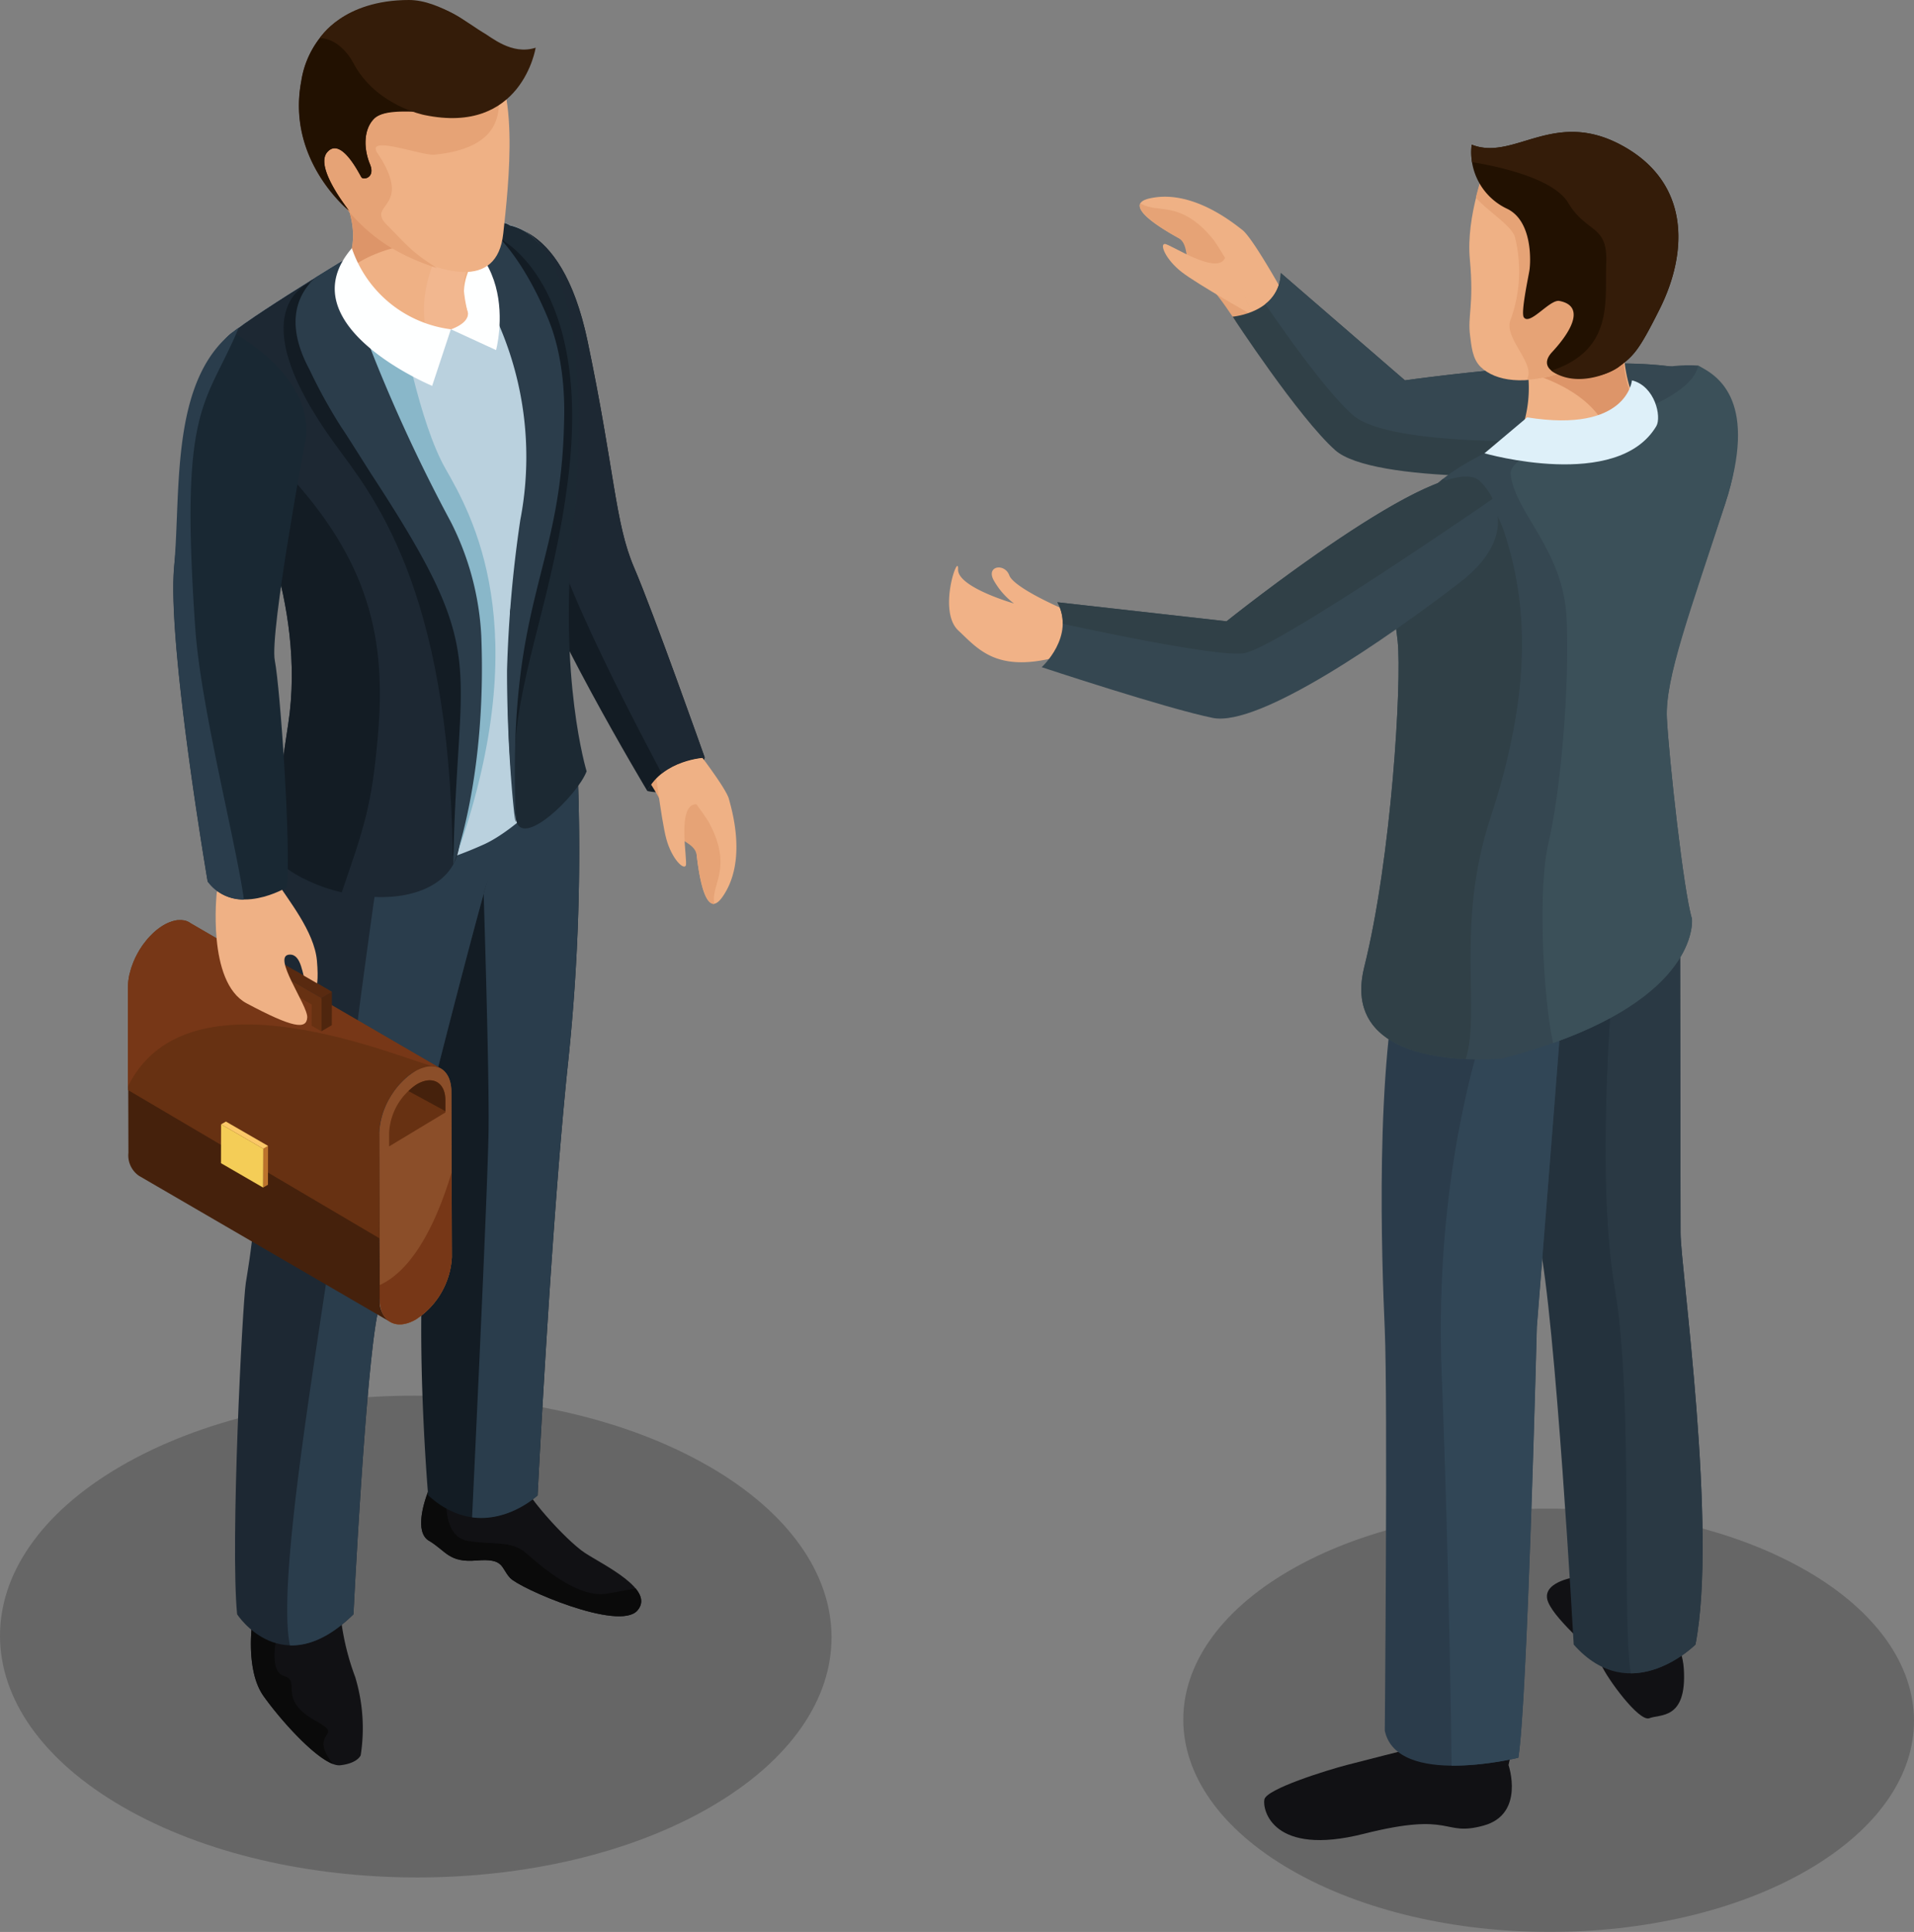 <svg xmlns="http://www.w3.org/2000/svg" width="229.064" height="231.167" viewBox="0 0 229.064 231.167">
  <rect x="0" y="0" width="229.064" height="231.167" fill="#808080" stroke="none"/>
  <g id="Layer_1" data-name="Layer 1" transform="translate(-0.001 -0.01)">
    <g id="Group_1255" data-name="Group 1255">
      <path id="Path_2501" data-name="Path 2501" d="M84.83,175.45c19.5,11.26,19.6,29.51.22,40.77-19.36,11.25-50.87,11.25-70.36-.01s-19.6-29.5-.24-40.76,50.89-11.25,70.37,0Z" opacity="0.2"/>
      <path id="Path_2502" data-name="Path 2502" d="M77.46,94.65a7.418,7.418,0,0,1,6.88-3.99A5.79,5.79,0,0,1,77.46,94.65Z" fill="#131c24"/>
      <g id="Group_1249" data-name="Group 1249">
        <path id="Path_2503" data-name="Path 2503" d="M82.5,88.63s4.33,5.5,4.73,6.96,2.21,7.59-.81,11.8c-1.63,2.27-2.57-.89-3.03-5.01-.21-1.87.04-3.3-2.44-5.29a21.382,21.382,0,0,1-4.57-5.88c-.76-1.53,6.12-2.58,6.12-2.58Z" fill="#efb185"/>
        <path id="Path_2504" data-name="Path 2504" d="M76.47,91.54c.77,1.52,2.97,4.16,3.32,6.42.43,2.73,3.39,2.56,3.6,4.43.36,3.21,1.09,5.87,2.1,5.79-.46-2.42,2.35-4.27-.71-9.88a40.11,40.11,0,0,0-6.89-8.01c-1.24.59-1.7.65-1.41,1.25Z" fill="#e6a376"/>
        <path id="Path_2505" data-name="Path 2505" d="M78.19,90.25s.92,7.83,1.56,10.16,2.03,3.7,2.32,3.18-1.19-7.52,1.35-7.35c1.35.09-4.86-4.91-5.24-5.99Z" fill="#efb185"/>
      </g>
      <path id="Path_2506" data-name="Path 2506" d="M59.19,27.06s7.87-1.83,11.14,13.8,3.26,21.72,5.57,27.08,8.45,22.72,8.45,22.72-4.98.26-6.88,3.99c0,0-12.9-21.46-15.45-30.91S51.01,31.38,59.2,27.05Z" fill="#131c24"/>
      <path id="Path_2507" data-name="Path 2507" d="M75.89,67.94c-2.3-5.36-2.3-11.45-5.57-27.08-1.78-8.5-4.92-11.83-7.41-13.11-7.43,4.91.76,27.15,3.25,36.42,1.91,7.07,9.37,21.51,13.04,28.38a9.082,9.082,0,0,1,5.13-1.89S78.19,73.3,75.88,67.94Z" fill="#1d2833"/>
      <path id="Path_2508" data-name="Path 2508" d="M51.33,178.23s-2.09,4.88,0,6.13,2.37,2.65,5.71,2.37,2.86.84,4.01,2.09,12.99,6.41,15.22,3.91-4.04-5.45-6.27-6.91-7.52-7.3-7.66-8.98-11.01,1.39-11.01,1.39Z" fill="#111114"/>
      <path id="Path_2509" data-name="Path 2509" d="M51.33,184.36c2.09,1.25,2.37,2.65,5.71,2.37s2.86.84,4.01,2.09,12.99,6.41,15.22,3.91c.76-.86.53-1.77-.19-2.65-.82.15-1.97.36-3.47.62-3.48.61-7.98-3.41-9.7-4.89-1.74-1.5-3.92-.92-6.91-1.42s-2.57-5.06-2.57-5.06l-2.22-.77c-.41,1.08-1.65,4.75.13,5.82Z" fill="#0a0a0a"/>
      <path id="Path_2510" data-name="Path 2510" d="M30.2,194.07s-.88,5.76,1.34,8.88,7.09,8.52,9.19,8.28,2.44-1.2,2.44-1.2a21.073,21.073,0,0,0-.66-9.36,30.28,30.28,0,0,1-1.66-6.6H30.21Z" fill="#111114"/>
      <path id="Path_2511" data-name="Path 2511" d="M31.54,202.95c1.94,2.74,5.95,7.25,8.31,8.13-3.12-4.02,1.56-3.19-1.96-5.1-4.84-2.62-1.74-4.81-3.9-5.43s-.58-5.95-.58-5.95l-1.17-.53H30.2s-.88,5.76,1.34,8.88Z" fill="#0a0a0a"/>
      <path id="Path_2512" data-name="Path 2512" d="M55.84,100.27s9.95-1.08,13.27-8.45a241.222,241.222,0,0,1-1.1,35.1c-2.01,18.85-3.67,52.01-3.67,52.01s-6.45,6.07-13.1,0c0,0-1.86-21.89,0-34.03,0,0-1.25-21.24.83-31.86s3.77-12.78,3.77-12.78Z" fill="#131c24"/>
      <path id="Path_2513" data-name="Path 2513" d="M64.34,178.94s1.66-33.16,3.67-52.01a241.222,241.222,0,0,0,1.1-35.1c-2.44,5.39-8.42,7.41-11.45,8.11.24,7.2.91,28.41.81,35.46-.11,6.71-1.42,34.5-1.97,46.17,4.43.59,7.84-2.62,7.84-2.62Z" fill="#2a3d4c"/>
      <path id="Path_2514" data-name="Path 2514" d="M32.46,99.13s-.97,11.03-1.17,28.16-1.46,23.59-1.87,26.22-1.87,31.3-1.04,39.66c0,0,5.4,8.36,13.92,0,0,0,1.46-29.39,2.91-36.08s9.6-39.19,12.88-50.85c1.45-5.15,1.8-7.11,1.8-7.11s-14.35,10.32-27.44,0Z" fill="#1d2833"/>
      <path id="Path_2515" data-name="Path 2515" d="M42.3,193.17s1.46-29.39,2.91-36.08,9.6-39.19,12.88-50.85a27.263,27.263,0,0,1,4.82-9.12s-9.42,6.61-17.57,6.6c-.37,2.51-3.82,26.51-4.63,37-.8,10.41-7.92,46.99-6.01,56.17,2.1.06,4.66-.83,7.6-3.72Z" fill="#2a3d4c"/>
      <path id="Path_2516" data-name="Path 2516" d="M41.82,30.72S27.16,39.55,26.87,40.75c-.31,1.19-4.04,4.29,2.54,17.25,0,0,8.58,13.97,5.82,28.75a91.3,91.3,0,0,1-3.25,13.09s7.46,9.53,25.93,1.21c3.73-1.68,9.79-7.36,11.44-11.7a99.216,99.216,0,0,1-1.31-26.92C69.38,47.77,69.4,28.87,61,26.95c0,0-2.28-2.37-19.18,3.76Z" fill="#bad1de"/>
      <path id="Path_2517" data-name="Path 2517" d="M70.2,92.28s-3.39-11.09-1.61-29.05c1.57-15.82.81-34.35-7.59-36.26,0,0-.97-1.01-6.34,0l-.82.62s12.32,11.75,9.08,33.43c-1.91,12.71-3.05,21.58-1.19,36.89.48,3.97,7.36-2.67,8.48-5.62Z" fill="#1c2933"/>
      <path id="Path_2518" data-name="Path 2518" d="M54.87,101.77c9.27-26.74,1.59-40.17-1.56-45.69s-5.24-17.23-5.24-17.23l-9.12-1.52-5.36,8.86s18.91,62.4,21.28,55.58Z" fill="#89b7c9"/>
      <path id="Path_2519" data-name="Path 2519" d="M26.86,40.76c-.31,1.19-4.04,4.29,2.54,17.25,0,0,7.36,13.95,5.09,28.66-.98,6.32-.82,6.74-2.82,12.18-1.19,3.24,4.04,6.9,9.8,8.07,7.23,1.46,12.54-.88,13.39-5.14,3.58-18.09,2.81-30.05-1.66-39.09C46.66,49.5,40.83,32.1,40.83,32.1l1.54-1.57c-.19.07-.37.13-.57.2,0,0-14.66,8.83-14.95,10.03Z" fill="#1d2833"/>
      <path id="Path_2520" data-name="Path 2520" d="M37.18,33.81l-.79,3.08s9.78,18.24,17.56,29.38c6.82,9.75.23,36.27.23,36.27-.35-32.59-9.9-43.62-14.09-49.39-11.86-16.31-2.92-19.34-2.92-19.34h0Z" fill="#131c24"/>
      <path id="Path_2521" data-name="Path 2521" d="M37.04,44.23a62.072,62.072,0,0,0,3.81,6.9c.61.87,3.07,4.81,3.64,5.69,14.36,21.97,10.21,21.4,9.76,46.64,0,0,4.03-10.18,3.35-27.37a33.782,33.782,0,0,0-3.64-13.62A193.3,193.3,0,0,1,40.84,32.09l.31-.31c-.2-.3-.31-.46-.31-.46-.74.45-1.83,1.12-3.09,1.9-2.03,1.87-3.79,5.29-.71,11.01Z" fill="#2b3d4b"/>
      <path id="Path_2522" data-name="Path 2522" d="M63.28,61.58c-1.16,4.74-1.67,8.34-2.25,11.71.45,4.96.3,12.23.62,16.06.57-9.31,4.69-18.57,6.35-32.14,2.87-23.41-8.21-28.66-8.21-28.66l.07,9.76c2.16,5.96,5.82,13.37,3.41,23.27Z" fill="#131c24"/>
      <path id="Path_2523" data-name="Path 2523" d="M62.27,62.22a150.44,150.44,0,0,0-1.59,18.06c0,10.74,1.14,20.18,1.04,17.61-1.01-25.92,5.27-29.18,5.77-46.76.03-1.23.4-7.44-1.89-12.98-3.25-7.86-7.04-11.24-8.31-11.57-.14.01-.29.03-.44.05L53.84,29.3A39.774,39.774,0,0,1,62.27,62.22Z" fill="#2b3d4b"/>
      <path id="Path_2524" data-name="Path 2524" d="M46.83,25.7s11.46,5.03,7.13,13.71l5.41,2.49s4.06-14.95-12.54-16.21Z" fill="#feffff"/>
      <path id="Path_2525" data-name="Path 2525" d="M39.32,20.33s5.15,6.73,1.81,11.76c-1.88,2.81,3.42,8.78,11.67,7.69,0,0,3.63-1.16,3.16-2.48-1.07-2.99.03-4.79,1.19-7.22s-17.82-9.75-17.82-9.75Z" fill="#efb185"/>
      <path id="Path_2526" data-name="Path 2526" d="M41.13,32.09a2.141,2.141,0,0,0-.37,1.13c2.88-3.38,8.83-4.04,8.83-4.04l-8.48-8.14c-.31-.13-.58-.23-.82-.33l-.18.79c1.29,2.15,3.52,6.85,1.03,10.59Z" fill="#dd9569"/>
      <path id="Path_2527" data-name="Path 2527" d="M55.95,37.3c-1.11-4.78.03-4.79,1.19-7.22.31-.66-.89-1.7-2.79-2.85a5.646,5.646,0,0,0-1.24,1.61c-2.85,5.17-2.56,9.03-2.02,11.06a8.467,8.467,0,0,0,1.72-.13c.97-.22,3.5-1,3.16-2.48Z" fill="#f2b78f"/>
      <g id="Group_1250" data-name="Group 1250">
        <path id="Path_2528" data-name="Path 2528" d="M37.32,16.49s2.68,9.2,9.41,12.99c5.96,3.36,12.76,5.35,13.5-1.53.59-5.48,2.27-19.42-2.7-21.85-6.4-3.12-8.96-7.36-15.9-4.23,0,0-7.86,4.31-4.31,14.63Z" fill="#efb185"/>
        <path id="Path_2529" data-name="Path 2529" d="M37.32,16.49A21.014,21.014,0,0,0,46.71,29.6a26.623,26.623,0,0,0,5.59,2.48c-3.14-1.99-3.5-2.65-6.02-5.19s3.34-1.91-1.1-8.55c-1.51-2.26,5.3.31,6.77.18,8.75-.85,7.74-5.82,7.76-7.95a14.976,14.976,0,0,0-.92-2.55l-.93-1.54c-.11-.14-.22-.28-.33-.4a29.436,29.436,0,0,0-3.06-2.93c-3.75.35-14.41,1.33-14.61,1.41-.15.05-1.8,2.67-3.34,5.16a14.219,14.219,0,0,0,.81,6.76Z" fill="#e6a376"/>
        <path id="Path_2530" data-name="Path 2530" d="M41.81,25.27s-7.57-6.01-5.76-15.54A10.939,10.939,0,0,1,45.11.54c3.96-.76,11.02-.63,14.63,7.21,1.13,2.45,1.51,7.57-8.54,5.7-1.44-.28-5.23-.5-6.47.8s-1.22,3.55-.46,5.41c.68,1.64-.78,1.91-1.01,1.58s-2.46-4.98-4.12-2.99c-1.49,1.8,2.46,6.72,2.66,7.03Z" fill="#341c09"/>
        <path id="Path_2531" data-name="Path 2531" d="M41.81,25.27c-.2-.31-4.15-5.23-2.66-7.03,1.66-1.99,3.89,2.65,4.12,2.99s1.69.06,1.01-1.58c-.77-1.86-.78-4.11.46-5.41,1.12-1.18,4.46-.86,6.47-.8-1.71-.93-5.01-1.08-6.35-3.72-1.81-3.54-4.13-5.1-6.24-5.59a11.269,11.269,0,0,0-2.55,5.58c-1.81,9.53,5.76,15.54,5.76,15.54Z" fill="#221101"/>
      </g>
      <path id="Path_2532" data-name="Path 2532" d="M42.11,29.71a14.419,14.419,0,0,0,11.85,9.7l-2.24,6.77S34.21,38.9,42.11,29.71Z" fill="#feffff"/>
      <path id="Path_2533" data-name="Path 2533" d="M26.86,40.76c-.31,1.19-4.04,4.29,2.54,17.25,0,0,7.36,13.95,5.09,28.66-.98,6.32-.82,6.74-2.82,12.18-1.14,3.13,3.7,6.65,9.23,7.94,2.7-7.91,3.56-10.15,4.32-18.65,1.03-11.65-.95-21.02-11.2-31.91-9.02-9.57-5.8-13.77-6.18-16.44-.57.45-.93.79-.97.98Z" fill="#131c24"/>
      <path id="Path_2534" data-name="Path 2534" d="M64.11,5.71s-1.64,10.51-13.33,8.06c0,0-5.83-1.12-8.52-6.27-.57-1.1-2.03-2.89-3.98-2.94,0,0,2.74-4.55,10.67-4.55,3.73,0,7.84,3.33,8.82,3.86s3.46,2.78,6.33,1.85Z" fill="#341c09"/>
      <g id="Group_1252" data-name="Group 1252">
        <path id="Path_2535" data-name="Path 2535" d="M45.45,155.41l-.06-19.8L15.31,118.14l.06,19.8a2.977,2.977,0,0,0,1.26,2.76L46.7,158.18a3.027,3.027,0,0,1-1.26-2.77Z" fill="#45210c"/>
        <path id="Path_2536" data-name="Path 2536" d="M49.69,128.17c2.38-1.38,4.32-.28,4.33,2.47l.06,19.8a9.512,9.512,0,0,1-4.3,7.45c-2.38,1.38-4.32.27-4.32-2.47l-.06-19.8a9.452,9.452,0,0,1,4.3-7.44Z" fill="#8b4e29"/>
        <path id="Path_2537" data-name="Path 2537" d="M49.69,128.17c2.38-1.38,4.32-.28,4.33,2.47l.06,19.8a9.512,9.512,0,0,1-4.3,7.45c-2.38,1.38-4.32.27-4.32-2.47l-.06-19.8a9.452,9.452,0,0,1,4.3-7.44Z" fill="#8b4e29"/>
        <path id="Path_2538" data-name="Path 2538" d="M49.92,129.73a7.4,7.4,0,0,0-3.35,5.82v1.63l6.74-4.06v-1.46c0-2.13-1.52-3-3.38-1.93Z" fill="#673112"/>
        <path id="Path_2539" data-name="Path 2539" d="M49.92,129.73a5.683,5.683,0,0,0-1.03.83l4.41,2.4v-1.3C53.3,129.53,51.78,128.66,49.92,129.73Z" fill="#45210c"/>
        <path id="Path_2540" data-name="Path 2540" d="M22.69,110.39a.144.144,0,0,1-.03-.02c-.07-.04-.14-.07-.22-.11l-.22-.08c-.05-.01-.1-.03-.16-.04h-.02c-.02,0-.04-.01-.06-.01l-.26-.03h-.29c-.03,0-.06.01-.09.01h-.07a.415.415,0,0,0-.16.02c-.12.02-.25.05-.38.08a1.425,1.425,0,0,1-.16.05c-.06.02-.11.04-.16.06a1.458,1.458,0,0,0-.19.07,4.895,4.895,0,0,0-.61.3,7.091,7.091,0,0,0-1.44,1.12c-.07.07-.14.14-.2.21a.234.234,0,0,0-.07.07c-.07.07-.14.15-.21.22-.11.14-.23.28-.34.43-.1.13-.2.25-.29.38s-.17.25-.25.38a3.132,3.132,0,0,0-.22.36c-.07.12-.14.24-.2.36s-.13.25-.19.37-.11.25-.17.38-.1.26-.15.38c-.05.14-.1.28-.15.41-.02.07-.05.15-.07.23a.109.109,0,0,1-.01.05.983.983,0,0,0-.05.16c-.04.17-.09.33-.13.5-.04.2-.07.4-.1.6a8.287,8.287,0,0,0-.06.85v12.28l30.12,17.76-.03-12.56a7.654,7.654,0,0,1,.33-2.12v-.02a9.286,9.286,0,0,1,.9-2.08c.01,0,.01-.02.02-.03a9.736,9.736,0,0,1,1.32-1.79.3.3,0,0,0,.08-.08,7.431,7.431,0,0,1,1.64-1.32,4.622,4.622,0,0,1,.79-.37c.06-.01.11-.04.17-.05a3.107,3.107,0,0,1,.69-.16h.08a2.644,2.644,0,0,1,.69.04.1.1,0,0,0,.03.01,1.9,1.9,0,0,1,.63.23L22.7,110.42Z" fill="#673112"/>
        <g id="Group_1251" data-name="Group 1251">
          <path id="Path_2541" data-name="Path 2541" d="M31.51,137.46l.57-.34-.01,4.65-.58.34Z" fill="#bb732c"/>
          <path id="Path_2542" data-name="Path 2542" d="M26.46,134.54l.58-.33,5.04,2.91-.57.34Z" fill="#fbc868"/>
          <path id="Path_2543" data-name="Path 2543" d="M31.51,137.46l-.02,4.65-5.04-2.92.01-4.65Z" fill="#f4cd57"/>
        </g>
        <path id="Path_2544" data-name="Path 2544" d="M22.66,110.37c-.07-.04-.14-.07-.22-.11l-.22-.08c-.05-.01-.1-.03-.16-.04h-.02c-.02,0-.04-.01-.06-.01l-.26-.03h-.29c-.03,0-.06.01-.09.01h-.07a.415.415,0,0,0-.16.02c-.12.02-.25.05-.38.08a1.425,1.425,0,0,1-.16.05c-.06.02-.11.04-.16.06a1.458,1.458,0,0,0-.19.07,4.895,4.895,0,0,0-.61.3,7.091,7.091,0,0,0-1.44,1.12c-.07.07-.14.14-.2.21a.234.234,0,0,0-.07.07c-.07.07-.14.15-.21.22-.11.14-.23.28-.34.43-.1.13-.2.25-.29.38s-.17.25-.25.38a3.132,3.132,0,0,0-.22.36c-.07.12-.14.24-.2.36s-.13.25-.19.37-.11.25-.17.38-.1.26-.15.38c-.05.14-.1.28-.15.41-.02.07-.05.15-.07.23a.109.109,0,0,1-.01.05.983.983,0,0,0-.05.16c-.04.17-.09.33-.13.5-.04.2-.07.4-.1.6a8.287,8.287,0,0,0-.06.85v11.88c6.99-14.31,31.51-3.81,36.47-2.44a1.858,1.858,0,0,1,.33.04.1.1,0,0,0,.03.01,1.9,1.9,0,0,1,.63.23L22.7,110.4a.144.144,0,0,1-.03-.02Z" fill="#773717"/>
        <path id="Path_2545" data-name="Path 2545" d="M29.52,115.71l1.25-.73-.01,2.53-1.25.73Z" fill="#45210c"/>
        <path id="Path_2546" data-name="Path 2546" d="M38.47,119.42l-.01,1.46v2.53l1.25-.73.01-2.53v-1.46Z" fill="#4f260e"/>
        <path id="Path_2547" data-name="Path 2547" d="M38.57,118.02l-7.8-4.49-1.15-.68-1.26.73,1.17.67,7.79,4.5,1.15.67,1.25-.73Z" fill="#592a10"/>
        <path id="Path_2548" data-name="Path 2548" d="M38.47,119.42l-.01,1.46v2.53l-1.16-.67.01-2.53-7.79-4.5-.01,2.53-1.15-.67v-3.99l1.17.67,7.79,4.5Z" fill="#673112"/>
        <path id="Path_2549" data-name="Path 2549" d="M49.77,157.88a9.47,9.47,0,0,0,4.3-7.45l-.03-10.11c-1.38,4.62-4.11,11.43-8.6,13.45v1.64c.01,2.74,1.95,3.85,4.33,2.47Z" fill="#773717"/>
      </g>
      <path id="Path_2550" data-name="Path 2550" d="M25.95,106.73s-1.23,10.77,3.56,13.33c5.57,2.97,7.18,3.16,7.26,1.69s-4.39-7.52-2.06-7.52c1.41,0,1.46,2.51,1.95,3.51s1.68,1.91,1.27-2.79c-.31-3.48-3.49-7.31-4.69-9.27s-7.29,1.04-7.29,1.04Z" fill="#efb185"/>
      <path id="Path_2551" data-name="Path 2551" d="M27.84,39.78s9.43,4.89,8.79,12.45c0,0-4.39,23.48-3.74,26.82s1.93,21.87,1.46,27.12c0,0-6.17,3.72-9.49-.69,0,0-4.86-28.43-4.01-37.69s2.26-24.5,7-28.02Z" fill="#192833"/>
      <path id="Path_2552" data-name="Path 2552" d="M39.72,118.69l-4.42-2.55.19,1.56,2.98,1.72Z" fill="#592a10"/>
      <path id="Path_2553" data-name="Path 2553" d="M20.84,67.8c-.85,9.26,4.01,37.69,4.01,37.69a5.292,5.292,0,0,0,4.34,2.16c-.9-6.64-5.15-22.97-5.81-32.35-1.9-27.06,1.18-26.53,5.2-36.08h0c-8.31,5.63-6.89,19.32-7.74,28.58Z" fill="#2a3d4c"/>
      <path id="Path_2554" data-name="Path 2554" d="M126.81,72.69s-5.49-2.39-6.02-3.84-2.72-1.17-1.92.49a8.964,8.964,0,0,0,2.48,2.88s-6.78-1.94-6.69-4.09-2.49,4.96.03,7.32,4.84,5.43,13.16,2.78c0,0,.9-3.29-1.04-5.55Z" fill="#f1b287"/>
      <g id="Group_1253" data-name="Group 1253">
        <path id="Path_2555" data-name="Path 2555" d="M153.28,34.53s-3.4-6.08-4.59-7-6.13-4.94-11.15-3.77c-2.72.63-.17,2.7,3.44,4.69,1.64.9,3.04,1.22,3.93,4.26a21.374,21.374,0,0,0,3.66,6.45c1.11,1.28,4.71-4.63,4.71-4.63Z" fill="#efb185"/>
        <path id="Path_2556" data-name="Path 2556" d="M148.31,38.95c-1.11-1.28-2.68-4.31-4.63-5.5-2.34-1.44-1.06-4.09-2.69-4.99-2.81-1.56-4.98-3.24-4.52-4.14,2.04,1.35,4.82-.53,8.8,4.43a40.458,40.458,0,0,1,4.72,9.39c-1.01.91-1.24,1.31-1.68.82Z" fill="#e6a376"/>
        <path id="Path_2557" data-name="Path 2557" d="M150.15,37.87s-6.85-3.84-8.74-5.32-2.62-3.28-2.03-3.35,6.45,3.97,7.27,1.57c.43-1.28,2.65,6.33,3.51,7.1Z" fill="#efb185"/>
      </g>
      <path id="Path_2558" data-name="Path 2558" d="M205.27,46.28s2.83,8.23-8.45,9.72-32.61,1.77-37.01-2.11C155.43,50,147.52,37.9,147.52,37.9s5.61-.44,5.76-5.23l14.86,12.85s35.28-5.03,37.13.76Z" fill="#304047"/>
      <path id="Path_2559" data-name="Path 2559" d="M205.27,46.28c-1.86-5.8-37.13-.76-37.13-.76L153.28,32.67a4.732,4.732,0,0,1-1.85,3.73c2.6,3.8,7.4,10.54,10.47,13.27,4.38,3.88,25.72,3.61,37,2.11,3.28-.43,5.35-1.44,6.66-2.65a7.774,7.774,0,0,0-.28-2.86Z" fill="#354751"/>
      <path id="Path_2560" data-name="Path 2560" d="M216.16,187.93c17.13,9.89,17.22,25.93.19,35.83-17.01,9.89-44.7,9.89-61.83,0s-17.22-25.93-.2-35.82,44.72-9.89,61.84,0Z" opacity="0.2"/>
      <path id="Path_2561" data-name="Path 2561" d="M188.41,188.74s-4.12.62-3.12,2.99,5.74,6,6.36,7.5,4.5,6.86,5.75,6.37c1.25-.51,4.49.24,4.12-5.87S193.9,188.49,188.41,188.74Z" fill="#111114"/>
      <path id="Path_2562" data-name="Path 2562" d="M180.54,211.21s2,5.87-2.99,7.24-3.5-1.75-14.36.99-12.12-2.86-11.87-4.12,7.49-3.5,9.86-4.12,6.87-1.75,6.87-1.75h12.88l-.39,1.75Z" fill="#111114"/>
      <path id="Path_2563" data-name="Path 2563" d="M201.06,108.15s.07,35.46.07,39.45,4.46,35.45,1.78,49.19c0,0-7.73,7.75-14.57,0,0,0-2.19-39.38-4.16-48.27s-1.31-36.08-1.31-36.08l18.2-4.29Z" fill="#24323d"/>
      <path id="Path_2564" data-name="Path 2564" d="M187.5,113.19s-1.76,22.89-3.58,45.59c0,0-1.14,45.06-2.21,51.55,0,0-14.53,3.61-15.98-3.24,0,0,.36-39.65,0-47.94s-1.22-31.4,2.06-44.74,19.71-1.22,19.71-1.22Z" fill="#2b3c4b"/>
      <path id="Path_2565" data-name="Path 2565" d="M181.72,210.33c1.07-6.49,2.21-51.55,2.21-51.55,1.22-15.28,2.42-30.64,3.07-39.05l-8.98,2.21s-6.47,16.98-5.48,42.45c.77,19.72,1.09,39.11,1.19,46.89a36.514,36.514,0,0,0,7.99-.95Z" fill="#314656"/>
      <path id="Path_2566" data-name="Path 2566" d="M202.91,196.79c2.68-13.74-1.78-45.2-1.78-49.19s-.06-36.13-.06-39.19l-7.81,6s-2.48,25.35,0,39.78c2.26,13.14.8,38.71,1.9,46.04,4.31,0,7.75-3.44,7.75-3.44Z" fill="#2a3944"/>
      <path id="Path_2567" data-name="Path 2567" d="M203.24,43.76s7.49,3.74,3.24,16.48-7.24,20.98-6.99,25.72,1.99,20.73,3,23.97c0,0,1.25,10.49-22.73,16.74,0,0-19.73,1.99-16.48-10.99s4.5-33.97,3.99-38.96-3.49-14.99,8.99-21.73,18.98-11.74,26.98-11.24Z" fill="#354751"/>
      <path id="Path_2568" data-name="Path 2568" d="M167.27,76.73c.51,4.99-.75,25.97-3.99,38.96-2.25,9,6.54,10.8,12.14,11.05,1.8-5.8-1.24-16.14,2.93-28.79,5.14-15.64,4.42-25.97,1.66-34.3-1.79-5.41-5.03-5.55-7.34-6.31-8.26,6.54-5.84,14.93-5.4,19.38Z" fill="#304047"/>
      <path id="Path_2569" data-name="Path 2569" d="M202.49,109.94c-1.01-3.25-2.75-19.23-3-23.97s2.86-12.95,6.99-25.72c3.92-12.07-.67-15.23-3.24-16.48-1.32,6.24-22.96,8.9-22.44,13.07.58,4.64,6.36,8.99,6.7,17.32s-.74,20.64-2.2,26.8c-1.27,5.35-.64,18.29.57,23.86,17.65-6.26,16.62-14.87,16.62-14.87Z" fill="#3b5059"/>
      <g id="Group_1254" data-name="Group 1254">
        <path id="Path_2570" data-name="Path 2570" d="M194.37,37.47s-.79,6.65,1.49,10.82c2.08,3.78-13.61,7.23-13.97,3.73a15.045,15.045,0,0,0-.82-12.9c-1.98-3.55,13.31-1.65,13.31-1.65Z" fill="#efb185"/>
        <path id="Path_2571" data-name="Path 2571" d="M195.77,48.52c-1.7-3.09-1.7-7.57-1.57-9.65l-11.45,5.68v.03c.42.1,8.15,2.06,9.82,7.62C194.93,51.24,196.53,49.9,195.77,48.52Z" fill="#dd9569"/>
        <path id="Path_2572" data-name="Path 2572" d="M177.86,19.79s-2.44,6.05-1.95,11.25c.52,5.6-.31,6.73.04,9.22.15,1.06.23,2.68,1.27,3.67,1.73,1.67,5.29,2.29,10.12.52,5.84-2.13,11.99-10.16,9.49-17.38s-10.18-13.16-18.97-7.27Z" fill="#efb185"/>
        <path id="Path_2573" data-name="Path 2573" d="M196.56,34.87c-2.34-6.5-8.15-14.28-8.1-14.7.03-.25-1.9-1.46-4.09-2.76a13.1,13.1,0,0,0-6.52,2.37,31.213,31.213,0,0,0-1.22,3.89c1.39,1.56,4.23,3.33,4.66,4.65a16.966,16.966,0,0,1-.49,9.91c-.93,2.08,2.82,5.13,2.03,6.97a.543.543,0,0,0-.02.25,16.341,16.341,0,0,0,4.52-1.01,16.912,16.912,0,0,0,9.23-9.58Z" fill="#e6a376"/>
        <path id="Path_2574" data-name="Path 2574" d="M176.13,17.32A7.462,7.462,0,0,0,180.39,25c3.07,1.5,2.8,6.44,2.65,7.36s-1.05,5.09-.67,5.62c.72,1.03,3.11-2.18,4.26-1.96,2.89.56,1.77,3.26-.87,6.11-2.8,3,4.58,4.25,7.99,1.76,1.82-1.32,2.48-2.11,4.86-6.86,3.47-6.91,3.65-15.2-4.52-19.63s-12.88,1.93-17.95-.08Z" fill="#221101"/>
        <path id="Path_2575" data-name="Path 2575" d="M193.74,43.89c1.82-1.32,2.48-2.11,4.86-6.86,3.47-6.91,3.65-15.2-4.52-19.63s-12.88,1.93-17.95-.08a7.572,7.572,0,0,0,.04,2.09c2.59.42,9.67,1.81,11.5,4.86,2.25,3.74,4.74,2.54,4.56,7.2-.18,4.49.98,10.37-6.56,12.9,2.81,2.01,6.75.49,8.08-.47Z" fill="#341c09"/>
      </g>
      <path id="Path_2576" data-name="Path 2576" d="M182.77,49.95l-5.11,4.3s15.9,4.56,20.56-3.24c.66-1.1-.14-4.8-2.91-5.49,0,0-.54,6.35-12.54,4.43Z" fill="#def0f9"/>
      <path id="Path_2577" data-name="Path 2577" d="M177.05,57.53s6.34,5.5-2.37,12.2-24,17.3-29.54,16.18-20.47-6.07-20.47-6.07,4.06-3.7,1.87-7.77l20.25,2.28s25.9-20.77,30.25-16.82Z" fill="#354751"/>
      <path id="Path_2578" data-name="Path 2578" d="M177.05,57.53c-4.35-3.95-30.25,16.82-30.25,16.82l-20.25-2.28a5.207,5.207,0,0,1,.64,2.58c6.58,1.42,18.79,3.91,21.62,3.53,3.45-.46,24.79-15.01,29.83-18.48a7.513,7.513,0,0,0-1.58-2.17Z" fill="#304047"/>
    </g>
  </g>
</svg>

